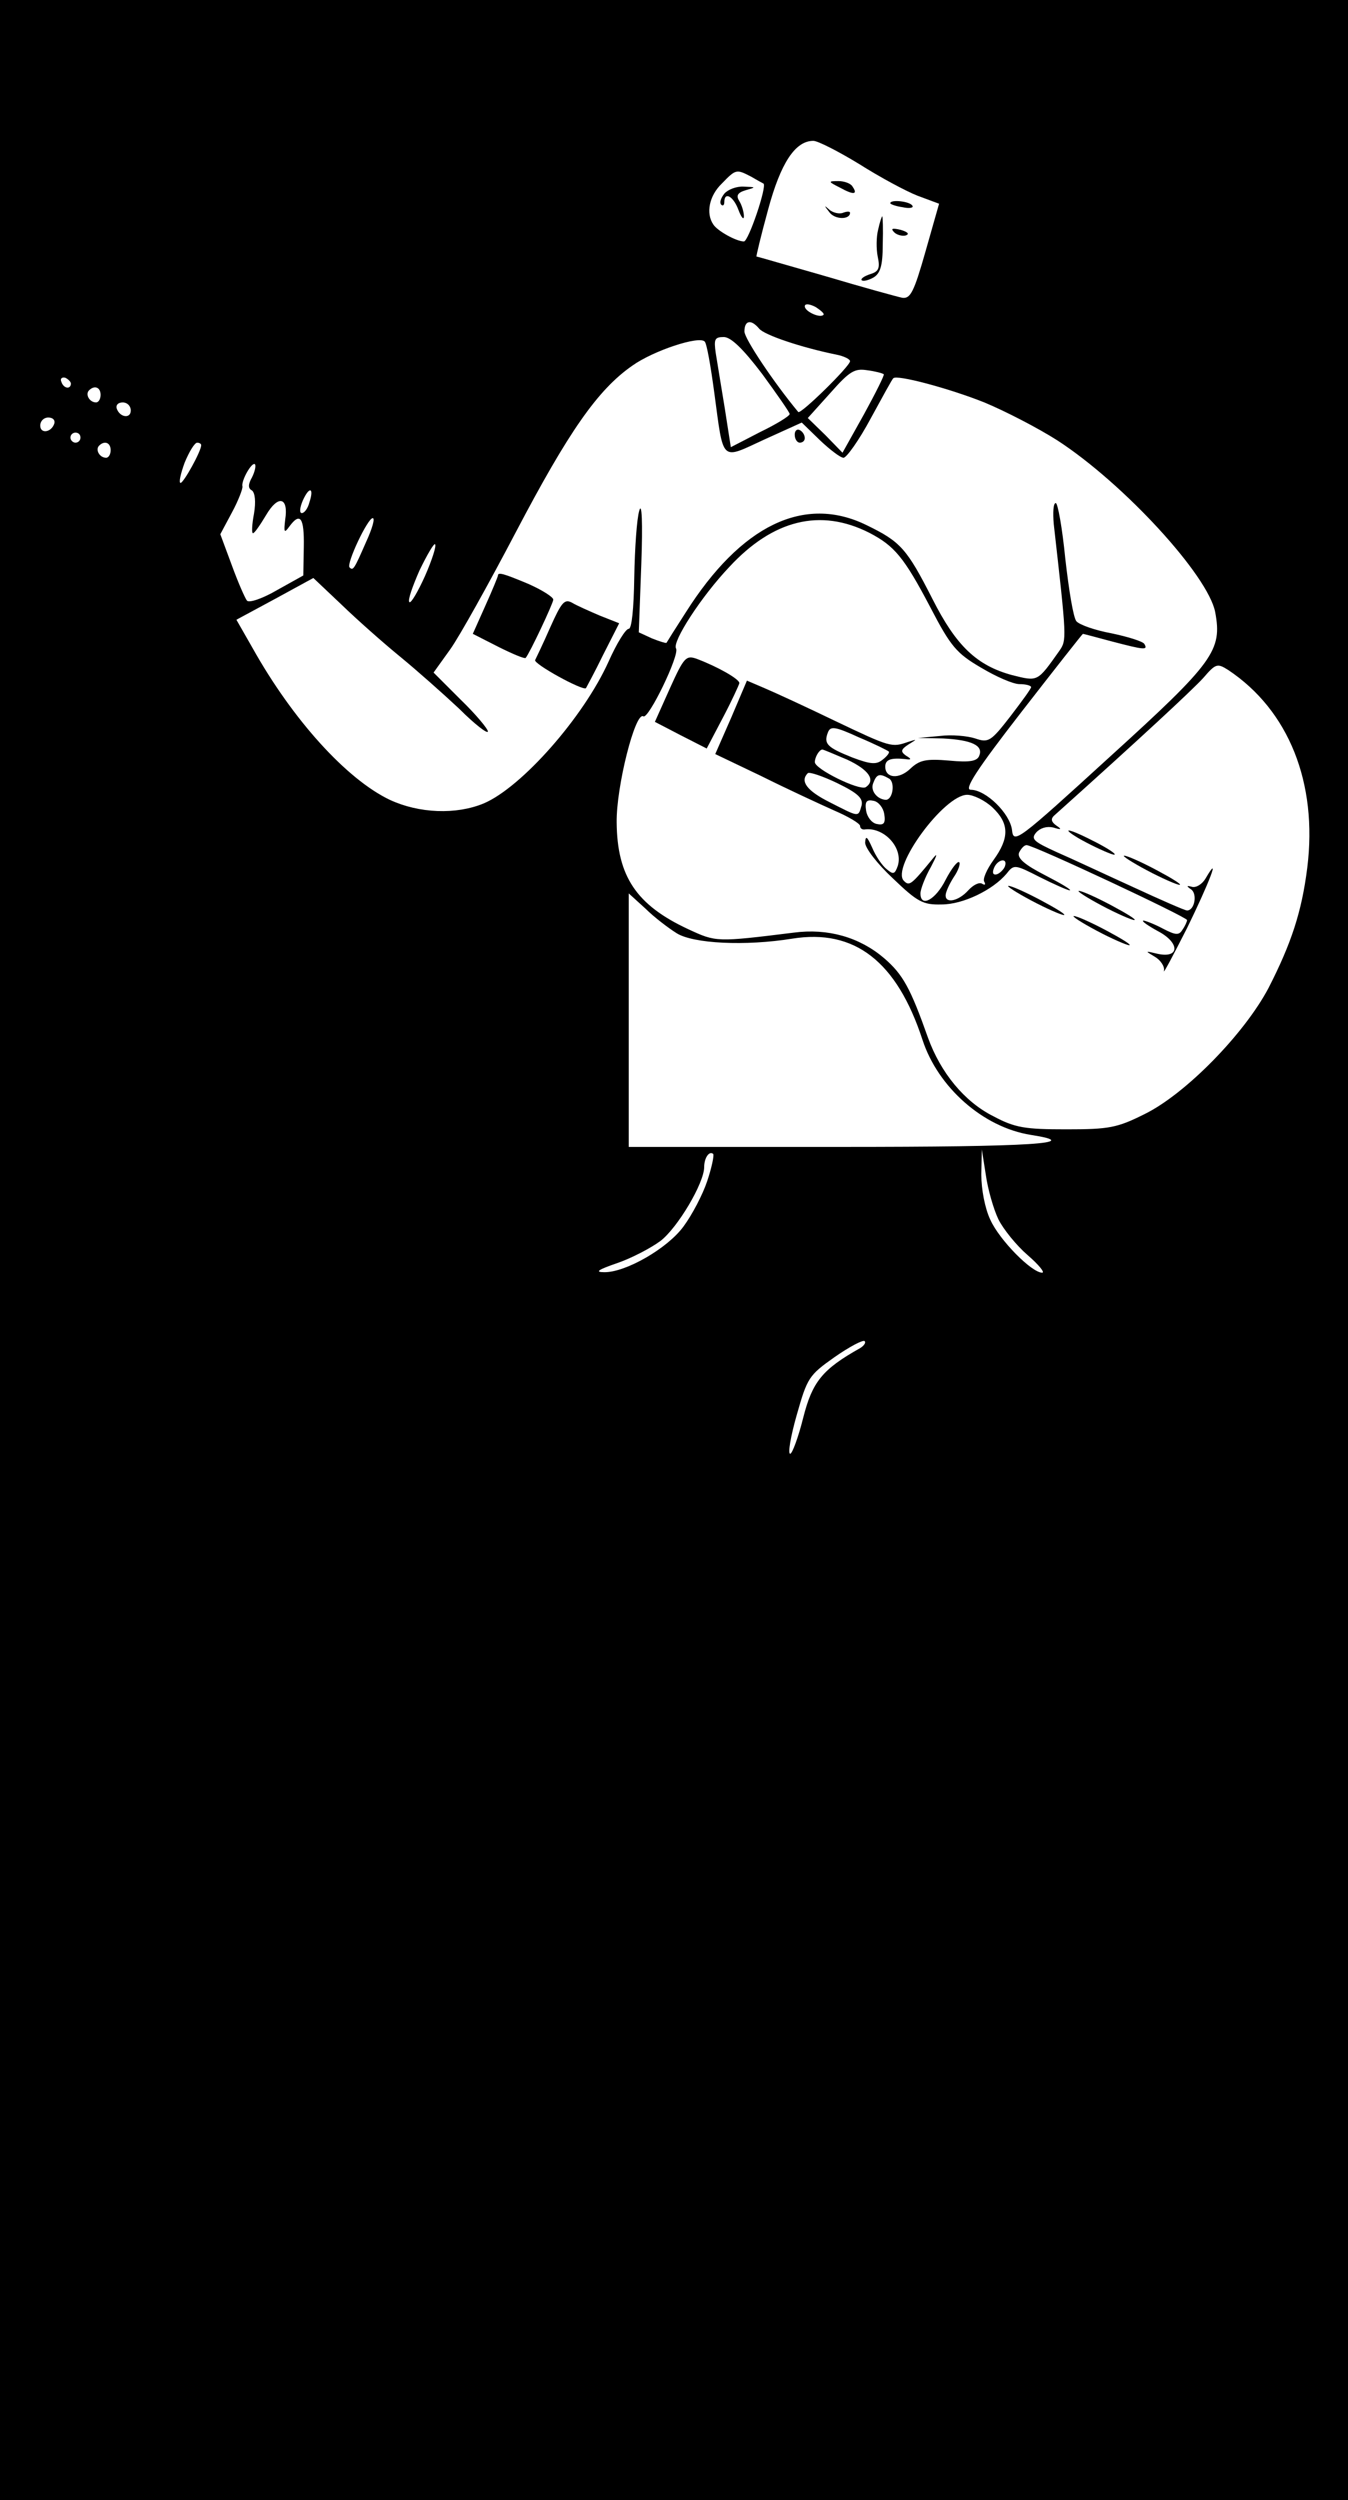 <?xml version="1.0" standalone="no"?>
<!DOCTYPE svg PUBLIC "-//W3C//DTD SVG 20010904//EN"
 "http://www.w3.org/TR/2001/REC-SVG-20010904/DTD/svg10.dtd">
<svg version="1.0" xmlns="http://www.w3.org/2000/svg"
 width="268pt" height="497pt" viewBox="0 0 268 497"
 preserveAspectRatio="xMidYMid meet">

<g transform="translate(0,497) scale(0.1,-0.1)"
fill="#000000" stroke="none">
<path d="M0 2485 l0 -2485 1340 0 1340 0 0 2485 0 2485 -1340 0 -1340 0 0
-2485z m1708 2159 c41 -26 93 -54 116 -63 l43 -16 -27 -95 c-23 -81 -30 -94
-46 -92 -10 2 -79 21 -153 43 -74 21 -135 39 -137 39 -1 0 9 42 23 93 25 93
54 137 90 137 9 0 50 -21 91 -46z m-215 -25 c12 -7 23 -13 25 -14 7 -6 -30
-115 -39 -115 -15 0 -53 21 -61 34 -15 22 -8 57 17 81 28 29 29 29 58 14z
m144 -275 c-7 -7 -37 7 -37 17 0 6 9 5 21 -1 11 -7 19 -14 16 -16z m-128 -27
c10 -13 85 -38 154 -52 15 -3 27 -9 27 -13 0 -10 -99 -107 -103 -101 -49 59
-107 146 -107 160 0 22 13 25 29 6z m-89 -127 c19 -141 12 -134 99 -94 l75 34
36 -35 c20 -19 41 -35 47 -35 6 0 31 35 54 78 23 42 43 79 45 80 6 8 111 -20
181 -48 41 -17 107 -51 146 -76 132 -86 299 -268 313 -341 14 -76 -2 -99 -209
-287 -185 -169 -192 -174 -195 -146 -4 33 -52 80 -82 80 -14 0 11 39 101 155
66 85 121 155 122 155 1 0 27 -7 57 -15 65 -17 73 -18 65 -5 -3 5 -32 14 -65
21 -33 6 -64 17 -70 24 -6 7 -15 62 -22 124 -6 61 -15 111 -19 111 -5 0 -6
-19 -4 -42 26 -230 26 -230 11 -252 -44 -62 -42 -61 -94 -48 -70 19 -111 58
-158 151 -51 100 -63 114 -131 147 -124 61 -250 0 -360 -174 -20 -31 -37 -58
-38 -60 -1 -1 -14 3 -29 9 l-26 12 5 136 c3 83 1 124 -4 106 -5 -16 -9 -76
-10 -132 -1 -64 -5 -103 -11 -103 -6 0 -24 -29 -40 -65 -50 -111 -173 -250
-248 -282 -55 -23 -129 -20 -187 7 -86 41 -193 159 -273 302 l-32 56 76 41 77
42 56 -53 c31 -30 83 -76 116 -103 33 -27 86 -74 118 -104 31 -31 57 -51 57
-45 0 5 -24 34 -54 63 l-54 54 33 46 c18 25 77 131 131 234 104 198 162 282
231 330 42 30 133 60 144 48 4 -3 12 -49 19 -101z m95 37 c30 -41 55 -77 55
-80 0 -4 -26 -20 -59 -36 l-58 -30 -12 77 c-7 42 -15 92 -18 110 -4 28 -2 32
16 32 14 0 38 -23 76 -73z m242 -1 c2 -1 -16 -37 -39 -79 l-43 -77 -34 35 -35
34 45 50 c38 43 48 49 73 45 16 -2 31 -6 33 -8z m-1616 -19 c-1 -12 -15 -9
-19 4 -3 6 1 10 8 8 6 -3 11 -8 11 -12z m59 -22 c0 -8 -4 -15 -9 -15 -13 0
-22 16 -14 24 11 11 23 6 23 -9z m60 -31 c0 -17 -22 -14 -28 4 -2 7 3 12 12
12 9 0 16 -7 16 -16z m-152 -26 c-6 -18 -28 -21 -28 -4 0 9 7 16 16 16 9 0 14
-5 12 -12z m52 -28 c0 -5 -4 -10 -10 -10 -5 0 -10 5 -10 10 0 6 5 10 10 10 6
0 10 -4 10 -10z m60 -25 c0 -8 -4 -15 -9 -15 -13 0 -22 16 -14 24 11 11 23 6
23 -9z m180 10 c0 -12 -35 -75 -41 -75 -4 0 0 18 8 40 9 22 20 40 25 40 4 0 8
-2 8 -5z m101 -64 c-8 -14 -8 -22 0 -26 6 -5 8 -22 4 -46 -4 -21 -5 -39 -2
-39 3 0 14 16 26 36 24 41 45 36 38 -9 -3 -25 -2 -28 8 -14 22 30 30 18 29
-40 l-1 -57 -52 -29 c-29 -17 -56 -26 -60 -21 -4 5 -18 37 -30 70 l-23 62 23
43 c13 24 22 48 21 52 -3 11 19 50 25 44 2 -3 0 -14 -6 -26z m114 -50 c-3 -12
-10 -21 -15 -21 -5 0 -4 11 2 25 13 29 23 26 13 -4z m113 -78 c-24 -55 -26
-58 -33 -51 -7 7 36 98 46 98 5 0 -1 -21 -13 -47z m1000 18 c50 -26 69 -48
122 -149 40 -77 52 -91 100 -119 30 -18 64 -33 77 -33 13 0 23 -3 23 -6 0 -3
-19 -29 -42 -59 -38 -49 -43 -52 -69 -43 -15 5 -47 8 -70 5 l-44 -4 50 -1 c57
-3 80 -14 72 -34 -4 -11 -18 -14 -60 -10 -46 4 -59 1 -77 -16 -23 -22 -50 -19
-50 4 0 14 11 18 40 15 12 -2 13 0 1 7 -11 8 -10 12 5 22 18 11 18 11 -1 5
-32 -11 -34 -11 -145 42 -58 28 -121 57 -140 65 l-35 15 -31 -73 -32 -73 92
-44 c50 -25 115 -55 144 -68 28 -12 52 -26 52 -31 0 -4 3 -7 8 -7 39 6 78 -36
67 -72 -6 -17 -9 -18 -22 -7 -9 7 -22 26 -29 43 -10 22 -13 25 -14 10 0 -11
24 -42 55 -71 49 -47 60 -53 97 -52 43 0 102 29 129 61 15 19 16 19 67 -7 28
-14 55 -26 59 -26 4 1 -18 14 -49 30 -41 21 -56 34 -52 45 4 8 10 15 15 15 14
0 319 -143 319 -149 0 -3 -4 -12 -9 -19 -7 -12 -14 -11 -39 2 -17 9 -35 16
-39 16 -4 -1 9 -10 29 -21 44 -23 44 -55 -1 -45 -25 6 -25 6 -5 -6 12 -7 20
-20 18 -28 -2 -8 18 30 46 85 44 90 68 152 37 99 -7 -12 -19 -19 -27 -17 -11
3 -12 2 -2 -5 13 -9 7 -42 -8 -42 -4 0 -52 21 -106 46 -55 25 -123 57 -153 70
-46 21 -52 26 -41 39 8 9 21 13 34 10 16 -5 18 -4 6 4 -10 7 -11 13 -5 19 174
156 275 250 297 274 25 29 28 30 50 16 120 -80 178 -224 157 -393 -11 -88 -32
-151 -77 -239 -48 -91 -165 -211 -247 -251 -54 -27 -70 -30 -155 -30 -82 0
-102 3 -145 26 -58 29 -105 87 -130 156 -35 99 -50 126 -87 158 -49 42 -112
60 -180 51 -154 -19 -154 -19 -210 7 -103 48 -141 105 -142 212 -1 71 37 221
53 211 10 -7 73 123 65 135 -8 13 50 103 106 162 87 94 181 117 278 68z m-883
-86 c-14 -31 -28 -55 -31 -52 -4 3 6 31 20 63 15 31 29 55 31 52 3 -3 -6 -31
-20 -63z m922 -349 c2 -2 -3 -9 -12 -16 -12 -10 -23 -10 -60 4 -50 20 -58 27
-49 50 5 13 14 12 62 -10 31 -13 57 -26 59 -28z m-83 -16 c43 -20 58 -41 37
-55 -13 -7 -101 36 -101 50 0 10 9 25 15 25 2 0 23 -9 49 -20z m29 -91 c-7
-24 -4 -24 -63 6 -46 23 -60 42 -44 58 3 3 30 -6 59 -20 41 -20 51 -30 48 -44z
m55 53 c12 -8 7 -42 -7 -42 -17 1 -31 18 -25 33 7 19 13 20 32 9z m205 -57
c34 -32 34 -61 2 -105 -13 -18 -22 -38 -18 -43 3 -6 1 -7 -4 -4 -6 4 -18 -2
-28 -13 -19 -21 -45 -27 -45 -10 0 6 7 22 16 36 9 13 14 27 11 30 -3 3 -15
-12 -27 -35 -20 -40 -50 -56 -50 -27 0 8 9 32 21 53 11 21 14 29 5 18 -45 -55
-48 -57 -59 -46 -26 26 80 171 126 171 12 0 35 -11 50 -25z m-215 -13 c3 -19
-1 -23 -15 -20 -10 2 -19 14 -21 26 -3 19 1 23 15 20 10 -2 19 -14 21 -26z
m240 -104 c-2 -6 -10 -14 -16 -16 -7 -2 -10 2 -6 12 7 18 28 22 22 4z m-653
-133 c33 -21 137 -26 230 -11 124 20 208 -45 259 -201 31 -95 121 -174 215
-189 109 -17 6 -24 -379 -24 l-420 0 0 252 0 252 33 -30 c17 -17 46 -39 62
-49z m61 -493 c-9 -27 -30 -67 -47 -90 -32 -44 -116 -92 -158 -91 -19 0 -12 5
26 18 29 10 67 30 86 44 34 26 87 115 87 147 0 18 10 33 18 26 2 -3 -3 -27
-12 -54z m579 -76 c10 -20 36 -52 58 -71 22 -19 35 -35 29 -35 -21 0 -85 65
-103 105 -11 23 -18 61 -18 90 l1 50 8 -51 c4 -28 15 -67 25 -88z m-275 -256
c-75 -42 -95 -67 -113 -138 -10 -40 -22 -72 -26 -72 -5 0 1 35 13 77 21 74 24
79 75 115 30 21 57 35 60 32 3 -3 -1 -9 -9 -14z"/>
<path d="M1670 4597 c27 -15 36 -14 25 2 -3 6 -16 11 -28 11 -21 0 -21 -1 3
-13z"/>
<path d="M1770 4566 c0 -2 11 -6 25 -8 13 -3 22 -1 19 3 -5 9 -44 13 -44 5z"/>
<path d="M1649 4548 c11 -15 41 -15 41 -1 0 3 -6 3 -14 0 -7 -3 -20 0 -27 6
-11 10 -11 9 0 -5z"/>
<path d="M1746 4514 c-4 -15 -4 -39 -1 -54 5 -23 2 -30 -15 -35 -12 -4 -19 -9
-17 -12 3 -3 14 0 23 5 14 8 19 23 19 66 1 31 0 56 -1 56 -1 0 -5 -12 -8 -26z"/>
<path d="M1778 4508 c5 -5 16 -8 23 -6 8 3 3 7 -10 11 -17 4 -21 3 -13 -5z"/>
<path d="M1440 4585 c-7 -9 -10 -18 -6 -22 3 -3 6 -1 6 5 0 22 18 12 28 -15 6
-16 11 -21 11 -13 0 8 -4 22 -9 30 -7 11 -4 17 13 22 21 6 20 6 -4 7 -15 1
-32 -6 -39 -14z"/>
<path d="M1580 4106 c0 -9 5 -16 10 -16 6 0 10 4 10 9 0 6 -4 13 -10 16 -5 3
-10 -1 -10 -9z"/>
<path d="M990 3826 c0 -2 -11 -29 -25 -60 l-25 -56 51 -26 c28 -14 52 -24 54
-22 8 9 55 109 55 116 0 5 -22 19 -49 31 -50 21 -61 24 -61 17z"/>
<path d="M1094 3723 c-14 -32 -28 -61 -30 -65 -5 -7 95 -62 101 -56 1 2 17 31
34 66 l32 63 -38 15 c-21 9 -46 20 -56 26 -15 8 -21 0 -43 -49z"/>
<path d="M1332 3602 l-30 -67 52 -27 51 -26 32 61 c18 34 32 65 33 69 0 8 -42
32 -84 48 -22 8 -26 4 -54 -58z"/>
<path d="M2160 3295 c25 -13 50 -24 55 -24 6 0 -10 11 -35 24 -25 13 -49 24
-55 24 -5 0 10 -11 35 -24z"/>
<path d="M2280 3240 c30 -16 60 -29 65 -29 6 0 -15 13 -45 29 -30 16 -59 29
-65 29 -5 0 15 -13 45 -29z"/>
<path d="M2050 3180 c30 -16 60 -29 65 -29 6 0 -15 13 -45 29 -30 16 -59 29
-65 29 -5 0 15 -13 45 -29z"/>
<path d="M2190 3170 c30 -16 60 -29 65 -29 6 0 -15 13 -45 29 -30 16 -59 29
-65 29 -5 0 15 -13 45 -29z"/>
<path d="M2180 3120 c30 -16 60 -29 65 -29 6 0 -15 13 -45 29 -30 16 -59 29
-65 29 -5 0 15 -13 45 -29z"/>
</g>
</svg>

